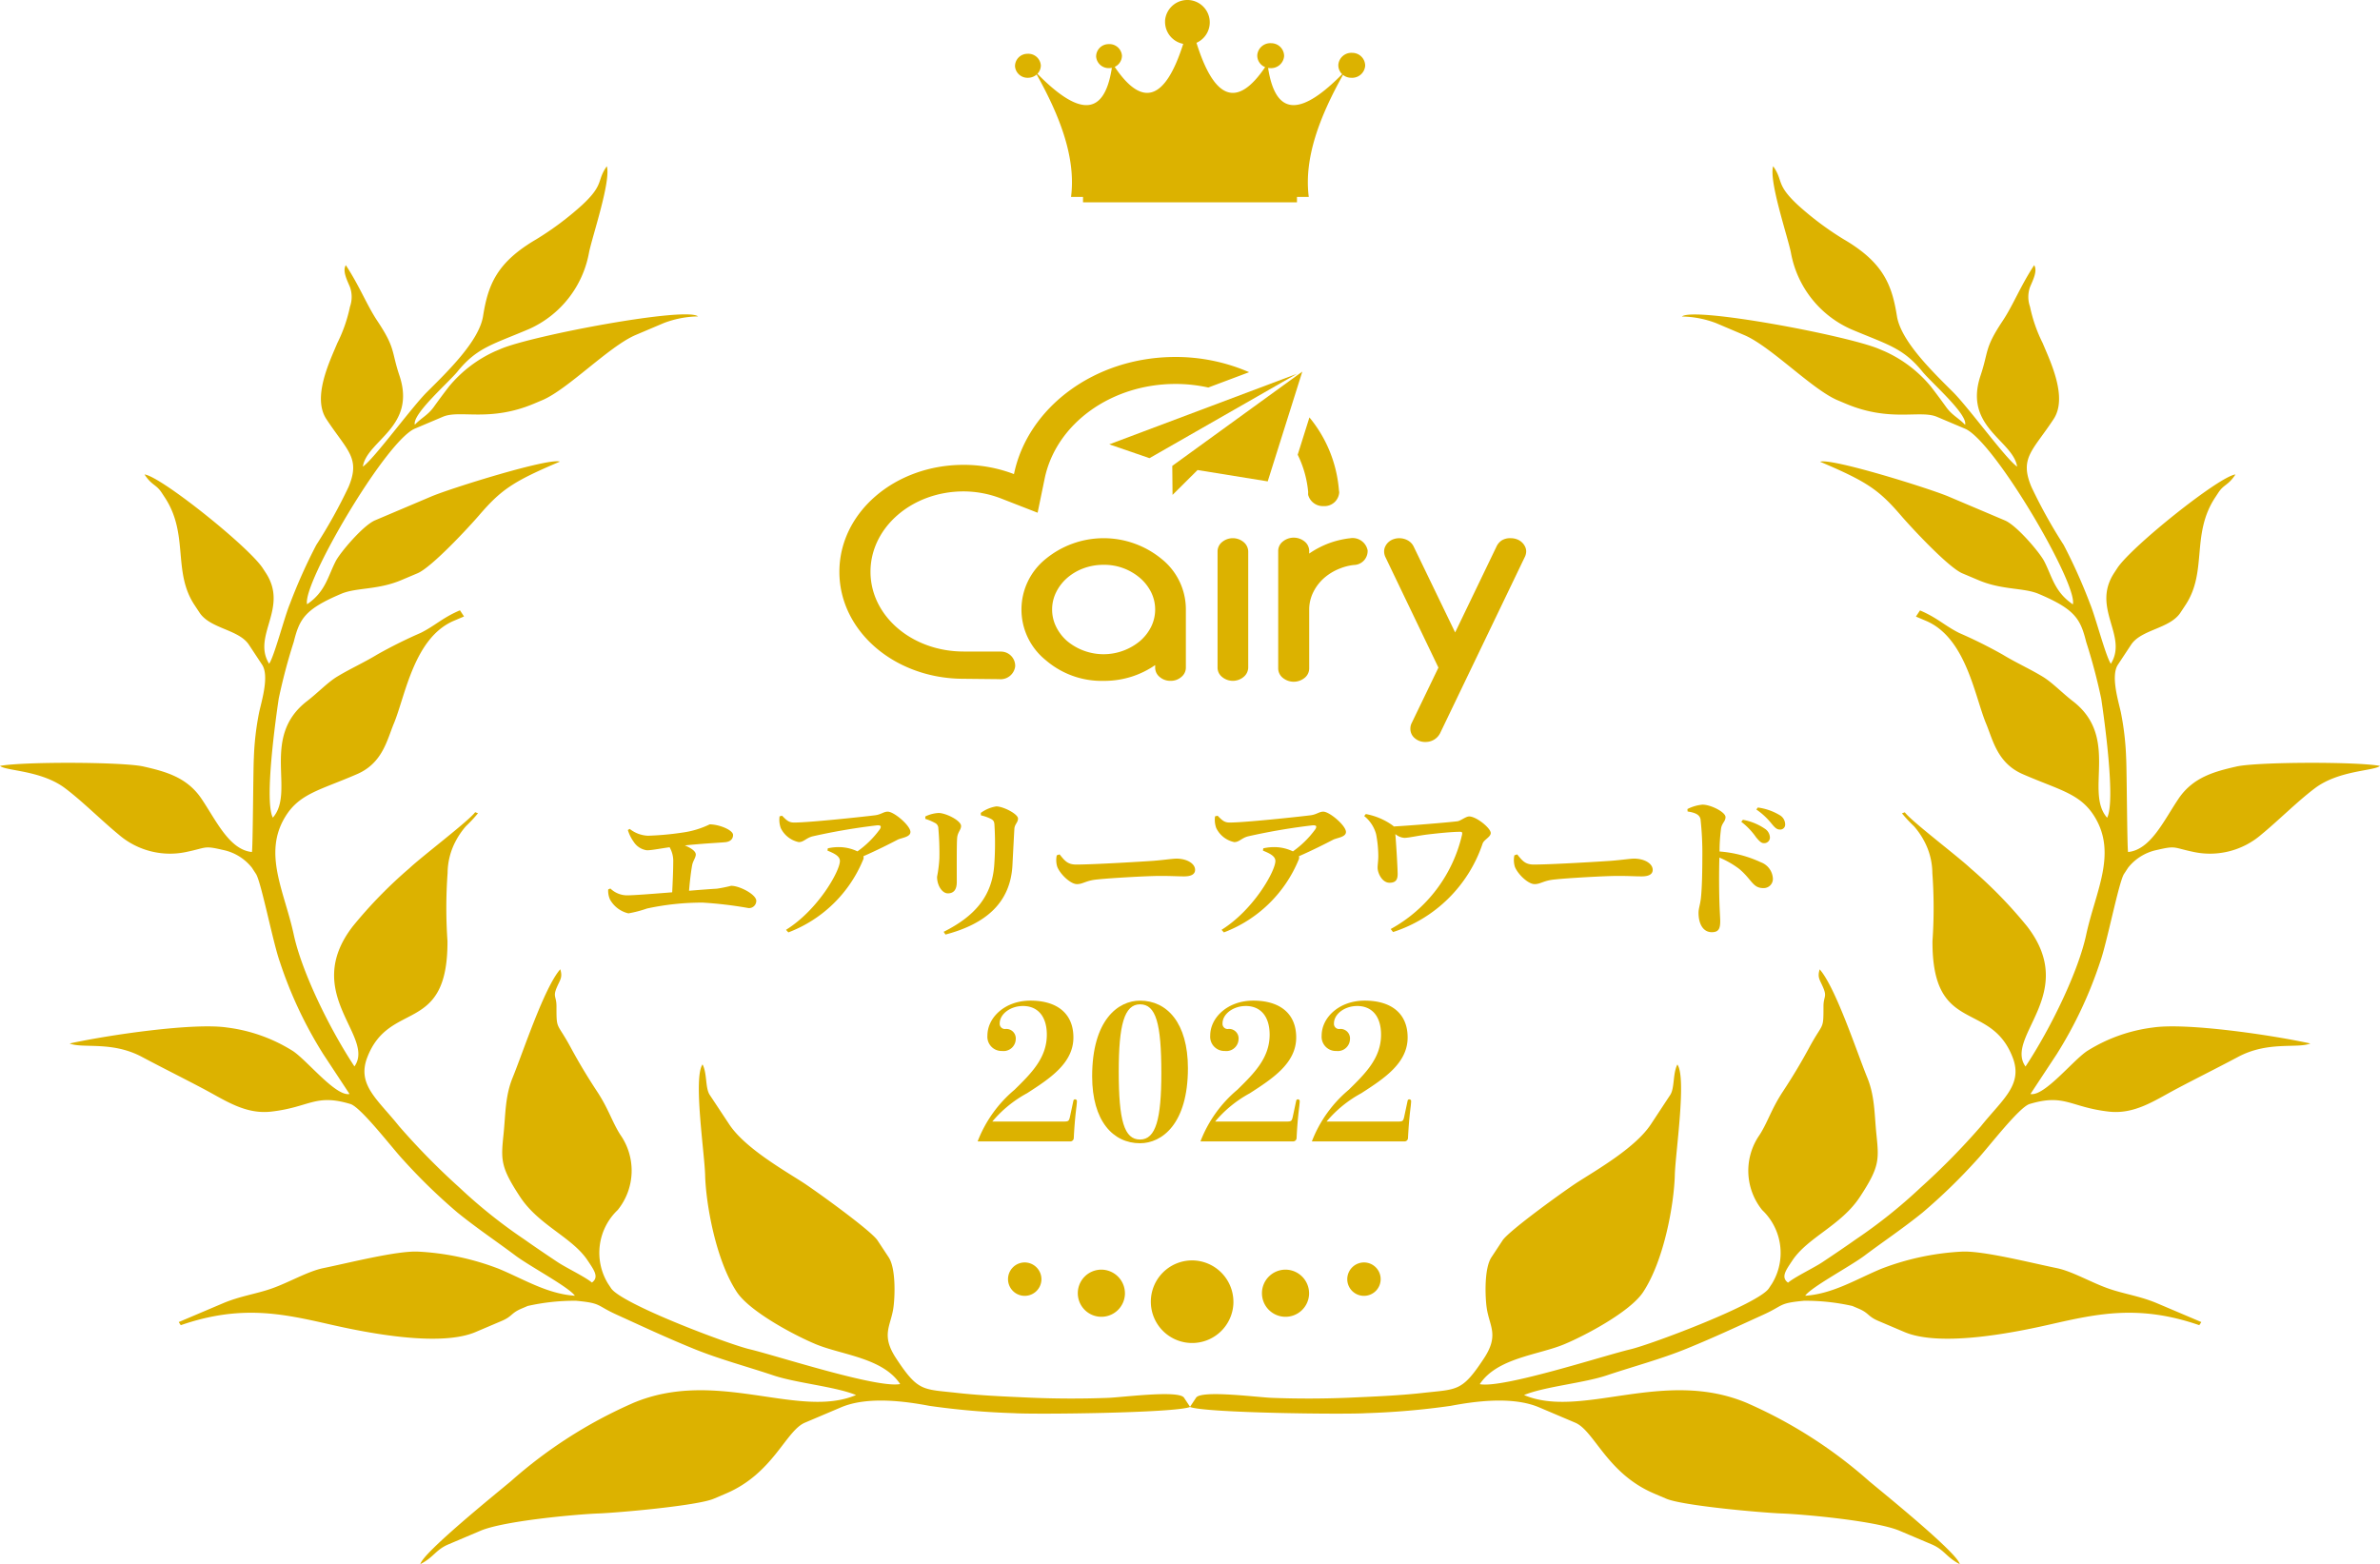 <svg xmlns="http://www.w3.org/2000/svg" width="229.682" height="150.952" viewBox="0 0 229.682 150.952">
  <g id="logo" transform="translate(-846.453 -76.29)">
    <rect id="長方形_298" data-name="長方形 298" width="20.647" height="0.615" transform="translate(950.97 95.201)" fill="#dcb200"/>
    <path id="パス_762" data-name="パス 762" d="M1099.3,242.233a3.986,3.986,0,1,0,4.034,4.126c0-.049,0-.1,0-.149a4.006,4.006,0,0,0-4.038-3.978" transform="translate(-137.85 -44.297)" fill="#dcb200" fill-rule="evenodd"/>
    <path id="パス_763" data-name="パス 763" d="M1110.779,243.325a2.275,2.275,0,1,0,2.3,2.356c0-.029,0-.058,0-.087a2.288,2.288,0,0,0-2.305-2.269" transform="translate(-140.293 -44.497)" fill="#dcb200" fill-rule="evenodd"/>
    <path id="パス_764" data-name="パス 764" d="M1089.026,243.325a2.275,2.275,0,1,0,2.3,2.356c0-.029,0-.058,0-.087a2.288,2.288,0,0,0-2.306-2.269" transform="translate(-136.311 -44.497)" fill="#dcb200" fill-rule="evenodd"/>
    <path id="パス_765" data-name="パス 765" d="M1080.142,242.475a1.612,1.612,0,1,0,1.631,1.669c0-.02,0-.039,0-.06a1.62,1.62,0,0,0-1.632-1.609h0" transform="translate(-134.817 -44.342)" fill="#dcb200" fill-rule="evenodd"/>
    <path id="パス_766" data-name="パス 766" d="M1120.293,242.475a1.612,1.612,0,1,1-1.632,1.669c0-.02,0-.039,0-.06a1.619,1.619,0,0,1,1.632-1.609h0" transform="translate(-142.19 -44.342)" fill="#dcb200" fill-rule="evenodd"/>
    <path id="パス_767" data-name="パス 767" d="M1033.431,191.169a3.042,3.042,0,0,0,1.758.659,28.293,28.293,0,0,0,3.453-.322,8.625,8.625,0,0,0,2.51-.775c.895,0,2.254.541,2.254,1.025,0,.351-.225.659-.8.7-.623.059-2.029.117-3.852.307.591.249,1.055.556,1.055.878,0,.293-.271.614-.351,1.025-.112.614-.224,1.536-.3,2.473,1.038-.087,2-.16,2.684-.2a13.141,13.141,0,0,0,1.377-.278c.846,0,2.429.848,2.429,1.449a.7.7,0,0,1-.751.7,38.629,38.629,0,0,0-4.412-.527,25.187,25.187,0,0,0-5.387.57,11.283,11.283,0,0,1-1.791.468,2.751,2.751,0,0,1-1.773-1.331,2.033,2.033,0,0,1-.176-.981l.208-.087a2.335,2.335,0,0,0,1.566.659c.72,0,2.526-.146,4.4-.293.048-.936.1-2.122.1-2.9a2.65,2.65,0,0,0-.351-1.449c-1.04.147-1.726.293-2.191.293a1.8,1.8,0,0,1-1.263-.8,3.931,3.931,0,0,1-.574-1.156Z" transform="translate(-126.209 -34.879)" fill="#dcb200"/>
    <path id="パス_768" data-name="パス 768" d="M1051.836,189.621c.448.454.656.659,1.168.659,1.47,0,6.665-.556,7.8-.7.592-.074.831-.351,1.231-.351.608,0,2.189,1.347,2.189,1.961,0,.512-.878.556-1.263.761-.7.366-1.95,1-3.276,1.581a.462.462,0,0,1-.032.351,12.651,12.651,0,0,1-7.21,7l-.225-.249c3.1-1.932,5.2-5.678,5.2-6.644,0-.468-.543-.731-1.2-1l.032-.22a4.684,4.684,0,0,1,1.119-.117,4.137,4.137,0,0,1,1.741.41,9.309,9.309,0,0,0,2.175-2.152c.16-.293.063-.366-.24-.366a60.057,60.057,0,0,0-6.266,1.068c-.623.161-.846.556-1.327.556a2.491,2.491,0,0,1-1.743-1.361,2.349,2.349,0,0,1-.112-1.127Z" transform="translate(-129.91 -34.604)" fill="#dcb200"/>
    <path id="パス_769" data-name="パス 769" d="M1068.816,189.817v-.234a3.363,3.363,0,0,1,1.279-.337c.7,0,2.173.732,2.173,1.258,0,.38-.352.6-.383,1.2-.049.63-.032,3.2-.032,4.2,0,.776-.32,1.1-.864,1.1-.528,0-1.039-.731-1.039-1.6a12.791,12.791,0,0,0,.225-1.8,27.354,27.354,0,0,0-.1-2.868.578.578,0,0,0-.352-.542,5.02,5.02,0,0,0-.911-.38m1.951,11.166-.177-.264c3.037-1.521,4.635-3.439,4.875-6.337a29,29,0,0,0,.032-3.907c-.015-.337-.047-.5-.351-.659a4.1,4.1,0,0,0-.958-.337l-.016-.234a3.4,3.4,0,0,1,1.5-.63c.672,0,2.095.732,2.095,1.171,0,.38-.32.542-.351.981-.049.849-.145,2.723-.192,3.615-.225,3.5-2.51,5.562-6.458,6.6" transform="translate(-133.066 -34.493)" fill="#dcb200"/>
    <path id="パス_770" data-name="パス 770" d="M1084.607,194.277c.48.586.752.981,1.6.981,1.709,0,6.538-.293,7.513-.365,1.071-.088,1.789-.206,2.174-.206.958,0,1.79.454,1.79,1.084,0,.424-.383.629-1.055.629-.64,0-1.2-.044-2.318-.044-1.215,0-4.8.205-6.027.337-1.151.1-1.391.454-2,.454-.623,0-1.615-.952-1.9-1.669a2.178,2.178,0,0,1-.048-1.111Z" transform="translate(-135.899 -35.528)" fill="#dcb200"/>
    <path id="パス_771" data-name="パス 771" d="M1103.286,189.621c.449.454.655.659,1.167.659,1.471,0,6.666-.556,7.8-.7.591-.074.831-.351,1.231-.351.606,0,2.189,1.347,2.189,1.961,0,.512-.88.556-1.263.761-.7.366-1.95,1-3.278,1.581a.449.449,0,0,1-.032.351,12.643,12.643,0,0,1-7.208,7l-.225-.249c3.1-1.932,5.195-5.678,5.195-6.644,0-.468-.543-.731-1.2-1l.032-.22a4.677,4.677,0,0,1,1.118-.117,4.144,4.144,0,0,1,1.742.41,9.306,9.306,0,0,0,2.175-2.152c.16-.293.063-.366-.24-.366a60.053,60.053,0,0,0-6.266,1.068c-.623.161-.846.556-1.327.556a2.492,2.492,0,0,1-1.743-1.361,2.309,2.309,0,0,1-.112-1.127Z" transform="translate(-139.328 -34.604)" fill="#dcb200"/>
    <path id="パス_772" data-name="パス 772" d="M1120.818,189.512a6.419,6.419,0,0,1,2.589,1.1.288.288,0,0,1,.1.1c1.6-.087,5.147-.381,6.138-.5.335-.044.814-.468,1.151-.468.687,0,2.078,1.127,2.078,1.6,0,.381-.641.629-.783,1.01a13.47,13.47,0,0,1-8.647,8.547l-.225-.293a13.951,13.951,0,0,0,6.889-9.118c.032-.221,0-.264-.208-.264-.734,0-2.046.132-3.036.248s-1.9.337-2.318.337a1.5,1.5,0,0,1-.88-.366c.08.923.208,3.045.224,3.82,0,.483-.1.878-.783.878-.72,0-1.151-.936-1.151-1.45,0-.337.08-.746.064-1.258a11.478,11.478,0,0,0-.208-1.975,3.369,3.369,0,0,0-1.151-1.757Z" transform="translate(-142.556 -34.656)" fill="#dcb200"/>
    <path id="パス_773" data-name="パス 773" d="M1138.664,194.277c.479.586.75.981,1.6.981,1.71,0,6.538-.293,7.513-.365,1.071-.088,1.791-.206,2.174-.206.958,0,1.79.454,1.79,1.084,0,.424-.383.629-1.055.629-.64,0-1.2-.044-2.318-.044-1.215,0-4.8.205-6.027.337-1.151.1-1.391.454-2,.454-.623,0-1.614-.952-1.9-1.669a2.2,2.2,0,0,1-.048-1.111Z" transform="translate(-145.794 -35.528)" fill="#dcb200"/>
    <path id="パス_774" data-name="パス 774" d="M1158.846,188.826a4.037,4.037,0,0,1,1.454-.424c.8,0,2.221.717,2.221,1.2,0,.424-.351.57-.431,1.111a17.016,17.016,0,0,0-.144,2.21,11.492,11.492,0,0,1,3.981,1.039,1.773,1.773,0,0,1,1.167,1.6.887.887,0,0,1-.927.893c-1.023,0-1.087-.806-2.317-1.844a8.654,8.654,0,0,0-1.92-1.1c-.047,1.551-.032,3.424.016,4.683.032.747.064,1.244.064,1.449,0,.762-.175,1.068-.814,1.068-.832,0-1.279-.789-1.279-1.873,0-.395.144-.731.224-1.376.128-1.1.143-3.059.143-3.937a29.89,29.89,0,0,0-.175-3.717c-.1-.483-.591-.643-1.248-.746Zm5.355,1.039a5.46,5.46,0,0,1,2.141.878,1.053,1.053,0,0,1,.465.835.548.548,0,0,1-.592.541c-.256,0-.448-.22-.737-.556a6.628,6.628,0,0,0-1.438-1.507Zm1.438-1.186a5.492,5.492,0,0,1,2.078.717,1.044,1.044,0,0,1,.56.907.471.471,0,0,1-.527.5c-.3,0-.5-.22-.8-.586a6.747,6.747,0,0,0-1.454-1.346Z" transform="translate(-149.547 -34.453)" fill="#dcb200"/>
    <path id="パス_775" data-name="パス 775" d="M1106.876,148.4a12.579,12.579,0,0,0-2.849-7.04l-1.132,3.6a10.232,10.232,0,0,1,1.015,3.638v.007l-.013.017c.006.078.006.155.007.233h.006a1.474,1.474,0,0,0,1.481,1.064,1.426,1.426,0,0,0,1.511-1.312,1.156,1.156,0,0,0-.025-.205m-31.361-1.571a13.529,13.529,0,0,0-4.861-.894c-6.622,0-11.989,4.577-11.989,10.324s5.366,10.324,11.989,10.324l3.422.036a1.418,1.418,0,0,0,1.555-1.236,1.377,1.377,0,0,0-1.349-1.425,1.728,1.728,0,0,0-.206,0c-.023,0-.042-.006-.066-.006h-3.355c-4.955,0-8.987-3.406-8.987-7.7s4.032-7.754,8.987-7.754a10.11,10.11,0,0,1,3.64.693l3.5,1.365.675-3.273c1.09-5.306,6.414-9.156,12.633-9.156a14.571,14.571,0,0,1,3.163.346l3.94-1.481a17.752,17.752,0,0,0-7.12-1.468c-7.786,0-14.251,4.881-15.573,11.307" transform="translate(-131.208 -24.783)" fill="#dcb200"/>
    <path id="パス_776" data-name="パス 776" d="M1098.016,149.154l-.027-2.8,12.55-9.1L1107.2,147.85l-6.772-1.095Z" transform="translate(-138.406 -25.1)" fill="#dcb200"/>
    <path id="パス_777" data-name="パス 777" d="M1094.429,145.656l-3.88-1.334,18.113-6.81Z" transform="translate(-137.045 -25.147)" fill="#dcb200"/>
    <path id="パス_778" data-name="パス 778" d="M1103.34,169.407V158.222a1.163,1.163,0,0,1,.433-.917,1.632,1.632,0,0,1,2.081,0,1.209,1.209,0,0,1,.445.917v11.185a1.2,1.2,0,0,1-.445.914,1.626,1.626,0,0,1-2.081,0,1.154,1.154,0,0,1-.433-.914" transform="translate(-139.386 -28.698)" fill="#dcb200"/>
    <path id="パス_779" data-name="パス 779" d="M1128.256,169.42l-5.1-10.632a1.287,1.287,0,0,1-.141-.579,1.082,1.082,0,0,1,.114-.49,1.325,1.325,0,0,1,.311-.413,1.411,1.411,0,0,1,.467-.276,1.713,1.713,0,0,1,1.4.117,1.367,1.367,0,0,1,.58.634l3.982,8.246,3.982-8.272a1.479,1.479,0,0,1,.488-.595,1.53,1.53,0,0,1,.9-.228,1.643,1.643,0,0,1,.58.1,1.4,1.4,0,0,1,.786.689,1.062,1.062,0,0,1,.12.49,1.29,1.29,0,0,1-.155.579l-8.147,16.951a1.537,1.537,0,0,1-.565.62,1.581,1.581,0,0,1-.837.237,1.522,1.522,0,0,1-1.055-.369,1.169,1.169,0,0,1-.418-.919,1.218,1.218,0,0,1,.141-.568Z" transform="translate(-142.987 -28.698)" fill="#dcb200"/>
    <path id="パス_780" data-name="パス 780" d="M1119.121,158.04a1.475,1.475,0,0,0-1.682-1.115l-.035.007h-.04a9.145,9.145,0,0,0-1.536.33,8.694,8.694,0,0,0-2.334,1.142v-.248a1.17,1.17,0,0,0-.435-.909,1.665,1.665,0,0,0-2.117,0,1.161,1.161,0,0,0-.439.909v11.325a1.17,1.17,0,0,0,.439.914,1.667,1.667,0,0,0,2.117,0,1.173,1.173,0,0,0,.435-.914v-5.663a3.771,3.771,0,0,1,.4-1.7,4.418,4.418,0,0,1,1.073-1.384,5.154,5.154,0,0,1,1.6-.93,4.918,4.918,0,0,1,1.257-.3h.02a1.349,1.349,0,0,0,1.287-1.434l0-.021" transform="translate(-140.697 -28.687)" fill="#dcb200"/>
    <path id="パス_781" data-name="パス 781" d="M1093.078,169.42v-.243a8.568,8.568,0,0,1-2.31,1.129,8.742,8.742,0,0,1-2.662.395,8.266,8.266,0,0,1-5.61-2.017,6.264,6.264,0,0,1,0-9.736,8.81,8.81,0,0,1,11.219,0,6.221,6.221,0,0,1,2.325,4.864v5.608a1.152,1.152,0,0,1-.433.9,1.532,1.532,0,0,1-1.04.377,1.559,1.559,0,0,1-1.059-.377,1.156,1.156,0,0,1-.431-.9m-4.972-9.92a5.519,5.519,0,0,0-1.953.342,5.09,5.09,0,0,0-1.574.93,4.43,4.43,0,0,0-1.055,1.37,3.773,3.773,0,0,0,0,3.343,4.443,4.443,0,0,0,1.055,1.37,5.5,5.5,0,0,0,7.046-.006,4.429,4.429,0,0,0,1.065-1.37,3.771,3.771,0,0,0,0-3.331,4.414,4.414,0,0,0-1.065-1.369,5.3,5.3,0,0,0-3.519-1.28" transform="translate(-135.145 -28.698)" fill="#dcb200"/>
    <path id="パス_782" data-name="パス 782" d="M1084.237,221.221a.159.159,0,0,1,.169-.142.169.169,0,0,1,.171.179c0,.053-.02.321-.038.482-.17,1.322-.226,2.378-.264,3.056a.334.334,0,0,1-.378.34h-8.9a12.243,12.243,0,0,1,3.564-4.987c1.6-1.574,3.113-3.057,3.113-5.309,0-1.806-.905-2.771-2.3-2.771-1.207,0-2.246.768-2.246,1.68a.5.5,0,0,0,.566.536.914.914,0,0,1,.98,1,1.179,1.179,0,0,1-1.32,1.126,1.371,1.371,0,0,1-1.413-1.483c0-1.769,1.716-3.378,4.149-3.378,2.565,0,4.149,1.233,4.149,3.557,0,2.484-2.282,3.968-4.471,5.38a11.568,11.568,0,0,0-3.357,2.736h6.828c.51,0,.565-.036.66-.43Z" transform="translate(-134.197 -38.687)" fill="#dcb200"/>
    <path id="パス_783" data-name="パス 783" d="M1097.767,218.075c0,5.381-2.509,7.24-4.621,7.24-2.6,0-4.621-2.145-4.621-6.453,0-5.452,2.51-7.311,4.621-7.311,2.6,0,4.621,2.145,4.621,6.524m-2.565.465c0-4.809-.528-6.632-2.055-6.632s-2.056,2-2.056,6.489c0,4.737.528,6.56,2.056,6.56s2.055-2,2.055-6.417" transform="translate(-136.674 -38.687)" fill="#dcb200"/>
    <path id="パス_784" data-name="パス 784" d="M1110.557,221.221a.16.16,0,0,1,.171-.142.169.169,0,0,1,.17.179c0,.053-.02.321-.039.482-.168,1.322-.226,2.378-.262,3.056a.334.334,0,0,1-.377.34h-8.9a12.221,12.221,0,0,1,3.564-4.987c1.6-1.574,3.111-3.057,3.111-5.309,0-1.806-.905-2.771-2.3-2.771-1.207,0-2.245.768-2.245,1.68a.494.494,0,0,0,.566.536.914.914,0,0,1,.98,1,1.18,1.18,0,0,1-1.32,1.126,1.373,1.373,0,0,1-1.415-1.483c0-1.769,1.717-3.378,4.149-3.378,2.565,0,4.149,1.233,4.149,3.557,0,2.484-2.282,3.968-4.469,5.38a11.545,11.545,0,0,0-3.357,2.736h6.827c.51,0,.566-.036.661-.43Z" transform="translate(-139.016 -38.687)" fill="#dcb200"/>
    <path id="パス_785" data-name="パス 785" d="M1123.718,221.221a.159.159,0,0,1,.169-.142.169.169,0,0,1,.171.179c0,.053-.02.321-.038.482-.169,1.322-.226,2.378-.264,3.056a.334.334,0,0,1-.377.34h-8.9a12.232,12.232,0,0,1,3.566-4.987c1.6-1.574,3.111-3.057,3.111-5.309,0-1.806-.905-2.771-2.3-2.771-1.207,0-2.244.768-2.244,1.68a.493.493,0,0,0,.564.536.914.914,0,0,1,.98,1,1.178,1.178,0,0,1-1.318,1.126,1.372,1.372,0,0,1-1.415-1.483c0-1.769,1.716-3.378,4.149-3.378,2.565,0,4.149,1.233,4.149,3.557,0,2.484-2.282,3.968-4.469,5.38a11.555,11.555,0,0,0-3.358,2.736h6.829c.509,0,.564-.036.659-.43Z" transform="translate(-141.424 -38.687)" fill="#dcb200"/>
    <path id="パス_786" data-name="パス 786" d="M1018.07,113c-1.008,1.424-.219,1.733-2.392,3.75a29.388,29.388,0,0,1-4.4,3.291c-3.822,2.232-4.666,4.378-5.148,7.413-.384,2.41-3.389,5.32-5.429,7.351-1.536,1.541-5.1,6.455-6.173,7.183.4-2.544,5.2-3.817,3.528-8.794-.8-2.392-.352-2.6-2.141-5.284-.992-1.491-1.712-3.355-3.03-5.363-.349.543.119,1.445.4,2.115a2.849,2.849,0,0,1,0,1.892,14.319,14.319,0,0,1-1.222,3.509c-.743,1.789-2.438,5.244-1.058,7.335,2.013,3.064,3.321,3.744,2.143,6.548a49.078,49.078,0,0,1-3.113,5.6,52.362,52.362,0,0,0-2.564,5.73c-.5,1.2-1.5,5.044-1.988,5.737-1.686-2.71,1.924-5.365-.332-8.787l-.292-.447c-1.389-2.1-9.869-8.878-11.4-9.032.714,1.085,1.107.923,1.66,1.767l.294.446c2.349,3.566.731,7.138,2.86,10.373l.49.743c1.037,1.574,3.787,1.611,4.771,3.106L984.8,161.1c.712,1.076-.035,3.487-.283,4.607a27,27,0,0,0-.51,4.427c-.062,1.012-.092,8.9-.189,9.05-2.194-.22-3.463-3.079-4.875-5.158s-3.49-2.613-5.576-3.092c-1.963-.453-11.675-.48-13.859-.059.595.5,3.97.409,6.286,2.155,1.694,1.274,3.5,3.1,5.16,4.462a7.577,7.577,0,0,0,6.471,1.7c2.092-.428,1.7-.652,3.6-.209a4.785,4.785,0,0,1,2.794,1.713l.393.6c.5.751,1.644,6.646,2.3,8.475a40.441,40.441,0,0,0,4.188,8.91l2.542,3.857c-1.367.269-4.249-3.445-5.582-4.219a15.52,15.52,0,0,0-6.265-2.2c-3.2-.468-11.3.7-15.164,1.544,1.242.514,4.06-.256,6.963,1.288,2,1.066,4.029,2.07,6.038,3.137s3.96,2.434,6.444,2.151c3.739-.426,4.25-1.757,7.648-.735,1.029.308,4.082,4.318,5.1,5.394a55.273,55.273,0,0,0,5.228,5.077c1.867,1.515,3.823,2.821,5.607,4.162,1.348,1.016,5.149,3.037,5.729,3.872-2.685-.177-4.967-1.62-7.37-2.612a25.219,25.219,0,0,0-7.768-1.647c-2.069-.088-6.627,1.08-9.119,1.589-1.489.3-3.3,1.37-4.965,1.961-1.557.55-3.065.729-4.746,1.441l-4.264,1.81.2.3c5.8-2.006,9.813-1.115,14.39-.074,3.047.691,10.462,2.259,14.056.737l2.516-1.07c1.059-.449.881-.755,1.939-1.2l.581-.248a20.444,20.444,0,0,1,4.676-.5c2.482.233,1.9.428,3.91,1.341,2.625,1.195,4.744,2.193,7.411,3.281,2.5,1.02,5.129,1.712,7.7,2.575,2.223.749,6,1.081,7.987,1.9-5.551,2.355-13.466-2.646-21.54.78l-.194.087a44.809,44.809,0,0,0-11.587,7.461c-1.611,1.34-8.5,6.916-8.725,7.992,1.288-.655,1.483-1.39,2.711-1.909l3.1-1.315c2.238-.949,9.189-1.584,11.383-1.667,1.78-.063,9.508-.736,11.121-1.421l1.161-.494c4.591-1.945,5.772-6.057,7.638-6.848l3.489-1.481c2.627-1.113,6.371-.547,8.517-.142a73.567,73.567,0,0,0,8.163.707c1.984.134,15.525-.009,17.006-.6l-.59-.891c-.5-.762-5.933-.036-7.344.014q-3.665.137-7.332-.013c-2.417-.109-4.81-.2-7.15-.458-3.4-.386-3.815-.087-5.952-3.334-1.49-2.258-.535-3.094-.274-4.861.153-1.024.266-3.81-.452-4.9l-1.077-1.633c-.618-.945-6.068-4.865-7.235-5.615-2.034-1.3-5.618-3.367-7.085-5.6L1028,202.62c-.442-.676-.235-2.064-.691-2.937-.908,1.281.192,8.553.248,10.661.071,2.773,1.02,8.213,3.056,11.3,1.268,1.924,5.679,4.238,7.632,5.045,2.492,1.036,6.469,1.31,8.135,3.844-2.229.43-11.9-2.735-14.555-3.368-2.084-.5-12.35-4.368-13.346-5.882l-.295-.445a5.7,5.7,0,0,1,.942-7.108,6.038,6.038,0,0,0,.241-7.27c-.78-1.221-1.127-2.486-2.238-4.169-1.007-1.532-1.8-2.872-2.539-4.238-1.351-2.506-1.379-1.622-1.377-3.979,0-.99-.378-.894.056-1.879.3-.693.553-.923.31-1.695-1.55,1.757-3.607,8.039-4.59,10.442-.738,1.8-.685,3.542-.885,5.482-.252,2.46-.314,3.14,1.6,6.045,1.813,2.759,5.04,3.892,6.529,6.154l.2.3c.484.737.851,1.343.2,1.814-.649-.551-2.524-1.445-3.323-1.982-1.031-.687-2.177-1.459-3.234-2.207a49.413,49.413,0,0,1-6.224-4.976,67.961,67.961,0,0,1-5.829-5.927c-2.073-2.594-4.084-3.988-3.072-6.632,2.141-5.593,7.786-2.117,7.743-11.241a46.266,46.266,0,0,1,.012-6.562,6.674,6.674,0,0,1,.792-3.1,7.349,7.349,0,0,1,.98-1.422,13.5,13.5,0,0,0,1.161-1.247l-.275-.1c-.627.855-5.139,4.269-6.349,5.413a43.74,43.74,0,0,0-5.443,5.581c-5.036,6.495,2.2,10.64.143,13.542-2.521-3.827-5.106-9.242-5.849-12.693-.894-4.174-3.02-7.843-.815-11.421,1.377-2.239,3.352-2.547,6.937-4.106,2.45-1.068,2.876-3.3,3.532-4.877,1.11-2.673,1.936-8.278,5.8-9.917l.971-.413-.393-.593c-1.671.707-2.4,1.486-3.775,2.172a45.836,45.836,0,0,0-4.184,2.08c-1.314.8-2.608,1.37-3.886,2.144-.931.565-1.869,1.564-2.913,2.368-4.532,3.49-1.1,8.756-3.3,11.244-.838-1.6.282-9.574.568-11.486a54.973,54.973,0,0,1,1.451-5.477c.558-2.222,1.063-3.149,4.582-4.64,1.475-.623,3.522-.351,5.819-1.329l1.55-.655c1.392-.593,5.05-4.56,5.941-5.6,2.145-2.495,3.314-3.271,7.791-5.172-1.059-.389-10.535,2.57-12.409,3.364l-5.425,2.3c-1.166.494-3.372,3.117-3.794,3.934-.775,1.5-.986,2.951-2.766,4.168-.512-1.892,7.558-15.743,10.4-16.951l2.711-1.148c1.65-.7,4.509.555,8.826-1.279l.774-.327c2.461-1.044,6.444-5.2,9-6.285l2.714-1.152a9.683,9.683,0,0,1,3.3-.639c-1.135-.96-15.962,1.833-19.014,3.126l-.579.245a12.36,12.36,0,0,0-4.452,3.41c-.462.6-1,1.318-1.444,1.943-.6.832-1.18,1.039-1.841,1.727-.27-1.012,3.225-4.042,4.112-5.123,1.883-2.319,3.353-2.6,6.914-4.111a10.038,10.038,0,0,0,5.788-7.4c.336-1.624,2.143-6.944,1.709-8.323" transform="translate(-113.057 -20.663)" fill="#dcb200" fill-rule="evenodd"/>
    <path id="パス_787" data-name="パス 787" d="M1156.365,113c1.008,1.424.219,1.733,2.392,3.75a29.385,29.385,0,0,0,4.4,3.291c3.822,2.232,4.665,4.378,5.148,7.413.384,2.41,3.389,5.32,5.428,7.351,1.536,1.541,5.1,6.455,6.173,7.183-.4-2.544-5.2-3.817-3.528-8.794.8-2.392.352-2.6,2.141-5.284.992-1.491,1.712-3.355,3.03-5.363.349.543-.119,1.445-.4,2.115a2.849,2.849,0,0,0,0,1.892,14.322,14.322,0,0,0,1.222,3.509c.743,1.789,2.438,5.244,1.058,7.335-2.013,3.064-3.321,3.744-2.143,6.548a49.077,49.077,0,0,0,3.113,5.6,52.385,52.385,0,0,1,2.564,5.73c.5,1.2,1.5,5.044,1.989,5.737,1.686-2.71-1.924-5.365.332-8.787l.292-.447c1.389-2.1,9.869-8.878,11.4-9.032-.715,1.085-1.107.923-1.66,1.767l-.294.446c-2.349,3.566-.731,7.138-2.86,10.373l-.49.743c-1.037,1.574-3.787,1.611-4.771,3.106l-1.266,1.918c-.712,1.076.035,3.487.283,4.607a27,27,0,0,1,.51,4.427c.062,1.012.092,8.9.189,9.05,2.193-.22,3.463-3.079,4.875-5.158s3.49-2.613,5.576-3.092c1.963-.453,11.675-.48,13.859-.059-.595.5-3.97.409-6.286,2.155-1.694,1.274-3.5,3.1-5.16,4.462a7.577,7.577,0,0,1-6.471,1.7c-2.092-.428-1.7-.652-3.6-.209a4.785,4.785,0,0,0-2.793,1.713l-.393.6c-.5.751-1.645,6.646-2.3,8.475a40.444,40.444,0,0,1-4.188,8.91l-2.542,3.857c1.367.269,4.249-3.445,5.582-4.219a15.522,15.522,0,0,1,6.265-2.2c3.2-.468,11.3.7,15.164,1.544-1.242.514-4.06-.256-6.963,1.288-2,1.066-4.029,2.07-6.038,3.137s-3.96,2.434-6.444,2.151c-3.739-.426-4.25-1.757-7.649-.735-1.028.308-4.082,4.318-5.094,5.394a55.258,55.258,0,0,1-5.228,5.077c-1.867,1.515-3.823,2.821-5.607,4.162-1.348,1.016-5.15,3.037-5.729,3.872,2.685-.177,4.967-1.62,7.37-2.612a25.218,25.218,0,0,1,7.768-1.647c2.068-.088,6.627,1.08,9.119,1.589,1.489.3,3.3,1.37,4.965,1.961,1.557.55,3.065.729,4.746,1.441l4.264,1.81-.2.3c-5.8-2.006-9.813-1.115-14.39-.074-3.047.691-10.462,2.259-14.056.737l-2.516-1.07c-1.059-.449-.881-.755-1.938-1.2l-.581-.248a20.444,20.444,0,0,0-4.676-.5c-2.482.233-1.9.428-3.91,1.341-2.625,1.195-4.744,2.193-7.411,3.281-2.5,1.02-5.129,1.712-7.7,2.575-2.223.749-6,1.081-7.986,1.9,5.551,2.355,13.466-2.646,21.541.78l.194.087a44.811,44.811,0,0,1,11.587,7.461c1.611,1.34,8.5,6.916,8.725,7.992-1.288-.655-1.483-1.39-2.711-1.909l-3.1-1.315c-2.238-.949-9.189-1.584-11.383-1.667-1.78-.063-9.509-.736-11.121-1.421l-1.161-.494c-4.591-1.945-5.772-6.057-7.638-6.848l-3.489-1.481c-2.627-1.113-6.371-.547-8.517-.142a73.569,73.569,0,0,1-8.163.707c-1.984.134-15.525-.009-17.006-.6l.59-.891c.5-.762,5.933-.036,7.344.014q3.665.137,7.332-.013c2.417-.109,4.81-.2,7.15-.458,3.4-.386,3.815-.087,5.952-3.334,1.49-2.258.535-3.094.274-4.861-.153-1.024-.266-3.81.452-4.9l1.077-1.633c.618-.945,6.067-4.865,7.235-5.615,2.034-1.3,5.618-3.367,7.085-5.6l1.858-2.822c.442-.676.235-2.064.691-2.937.908,1.281-.192,8.553-.247,10.661-.071,2.773-1.02,8.213-3.056,11.3-1.268,1.924-5.679,4.238-7.632,5.045-2.493,1.036-6.469,1.31-8.135,3.844,2.229.43,11.9-2.735,14.556-3.368,2.084-.5,12.35-4.368,13.346-5.882l.295-.445a5.7,5.7,0,0,0-.942-7.108,6.038,6.038,0,0,1-.241-7.27c.78-1.221,1.127-2.486,2.238-4.169,1.007-1.532,1.8-2.872,2.539-4.238,1.351-2.506,1.379-1.622,1.378-3.979,0-.99.378-.894-.056-1.879-.3-.693-.553-.923-.31-1.695,1.551,1.757,3.607,8.039,4.59,10.442.738,1.8.686,3.542.885,5.482.252,2.46.314,3.14-1.6,6.045-1.813,2.759-5.04,3.892-6.529,6.154l-.2.3c-.484.737-.851,1.343-.2,1.814.649-.551,2.524-1.445,3.323-1.982,1.031-.687,2.177-1.459,3.233-2.207a49.344,49.344,0,0,0,6.225-4.976,67.943,67.943,0,0,0,5.829-5.927c2.073-2.594,4.084-3.988,3.072-6.632-2.142-5.593-7.786-2.117-7.743-11.241a46.239,46.239,0,0,0-.012-6.562,6.672,6.672,0,0,0-.792-3.1,7.347,7.347,0,0,0-.98-1.422,13.514,13.514,0,0,1-1.161-1.247l.275-.1c.627.855,5.139,4.269,6.349,5.413a43.678,43.678,0,0,1,5.442,5.581c5.037,6.495-2.2,10.64-.142,13.542,2.521-3.827,5.106-9.242,5.849-12.693.894-4.174,3.02-7.843.815-11.421-1.377-2.239-3.353-2.547-6.937-4.106-2.45-1.068-2.876-3.3-3.532-4.877-1.11-2.673-1.936-8.278-5.8-9.917l-.971-.413.393-.593c1.671.707,2.4,1.486,3.775,2.172a45.8,45.8,0,0,1,4.184,2.08c1.314.8,2.608,1.37,3.886,2.144.93.565,1.869,1.564,2.913,2.368,4.532,3.49,1.1,8.756,3.3,11.244.838-1.6-.282-9.574-.568-11.486a55.022,55.022,0,0,0-1.451-5.477c-.558-2.222-1.063-3.149-4.582-4.64-1.475-.623-3.522-.351-5.819-1.329l-1.55-.655c-1.392-.593-5.05-4.56-5.941-5.6-2.145-2.495-3.314-3.271-7.791-5.172,1.059-.389,10.535,2.57,12.409,3.364l5.425,2.3c1.166.494,3.372,3.117,3.794,3.934.775,1.5.986,2.951,2.766,4.168.512-1.892-7.558-15.743-10.4-16.951l-2.712-1.148c-1.65-.7-4.509.555-8.826-1.279l-.774-.327c-2.461-1.044-6.444-5.2-9-6.285l-2.714-1.152a9.684,9.684,0,0,0-3.3-.639c1.135-.96,15.962,1.833,19.014,3.126l.579.245a12.361,12.361,0,0,1,4.451,3.41c.462.6,1,1.318,1.444,1.943.6.832,1.18,1.039,1.841,1.727.27-1.012-3.225-4.042-4.112-5.123-1.884-2.319-3.353-2.6-6.914-4.111a10.038,10.038,0,0,1-5.788-7.4c-.336-1.624-2.143-6.944-1.709-8.323" transform="translate(-138.79 -20.663)" fill="#dcb200" fill-rule="evenodd"/>
    <path id="パス_788" data-name="パス 788" d="M1081.5,100.547c2.278,4.086,3.8,8.077,3.318,11.821h22.942c-.478-3.728,1.03-7.706,3.3-11.778a1.278,1.278,0,0,0,.8.279,1.261,1.261,0,0,0,1.344-1.157,1.244,1.244,0,0,0-1.247-1.248,1.261,1.261,0,0,0-1.344,1.158c0,.015,0,.03,0,.045a1.184,1.184,0,0,0,.37.855c-3.694,3.74-6.371,4.42-7.148-.6a1.313,1.313,0,0,0,.2.015,1.262,1.262,0,0,0,1.346-1.156,1.244,1.244,0,0,0-1.246-1.248,1.261,1.261,0,0,0-1.345,1.155c0,.016,0,.031,0,.047a1.2,1.2,0,0,0,.76,1.106c-2.657,3.923-4.875,3.248-6.627-2.346a2.16,2.16,0,1,0-3.032-2.146c0,.051,0,.1,0,.153a2.158,2.158,0,0,0,1.753,2.093c-1.751,5.51-3.965,6.149-6.612,2.223a1.2,1.2,0,0,0,.7-1.083,1.212,1.212,0,0,0-1.293-1.113,1.2,1.2,0,0,0-1.2,1.2,1.209,1.209,0,0,0,1.247,1.114,1.313,1.313,0,0,0,.271-.028c-.775,5.054-3.469,4.355-7.186.578a1.169,1.169,0,0,0,.332-.817,1.213,1.213,0,0,0-1.293-1.114,1.2,1.2,0,0,0-1.2,1.2,1.21,1.21,0,0,0,1.246,1.115,1.274,1.274,0,0,0,.85-.322" transform="translate(-135.004 -17.073)" fill="#dcb200" fill-rule="evenodd"/>
  </g>
</svg>
